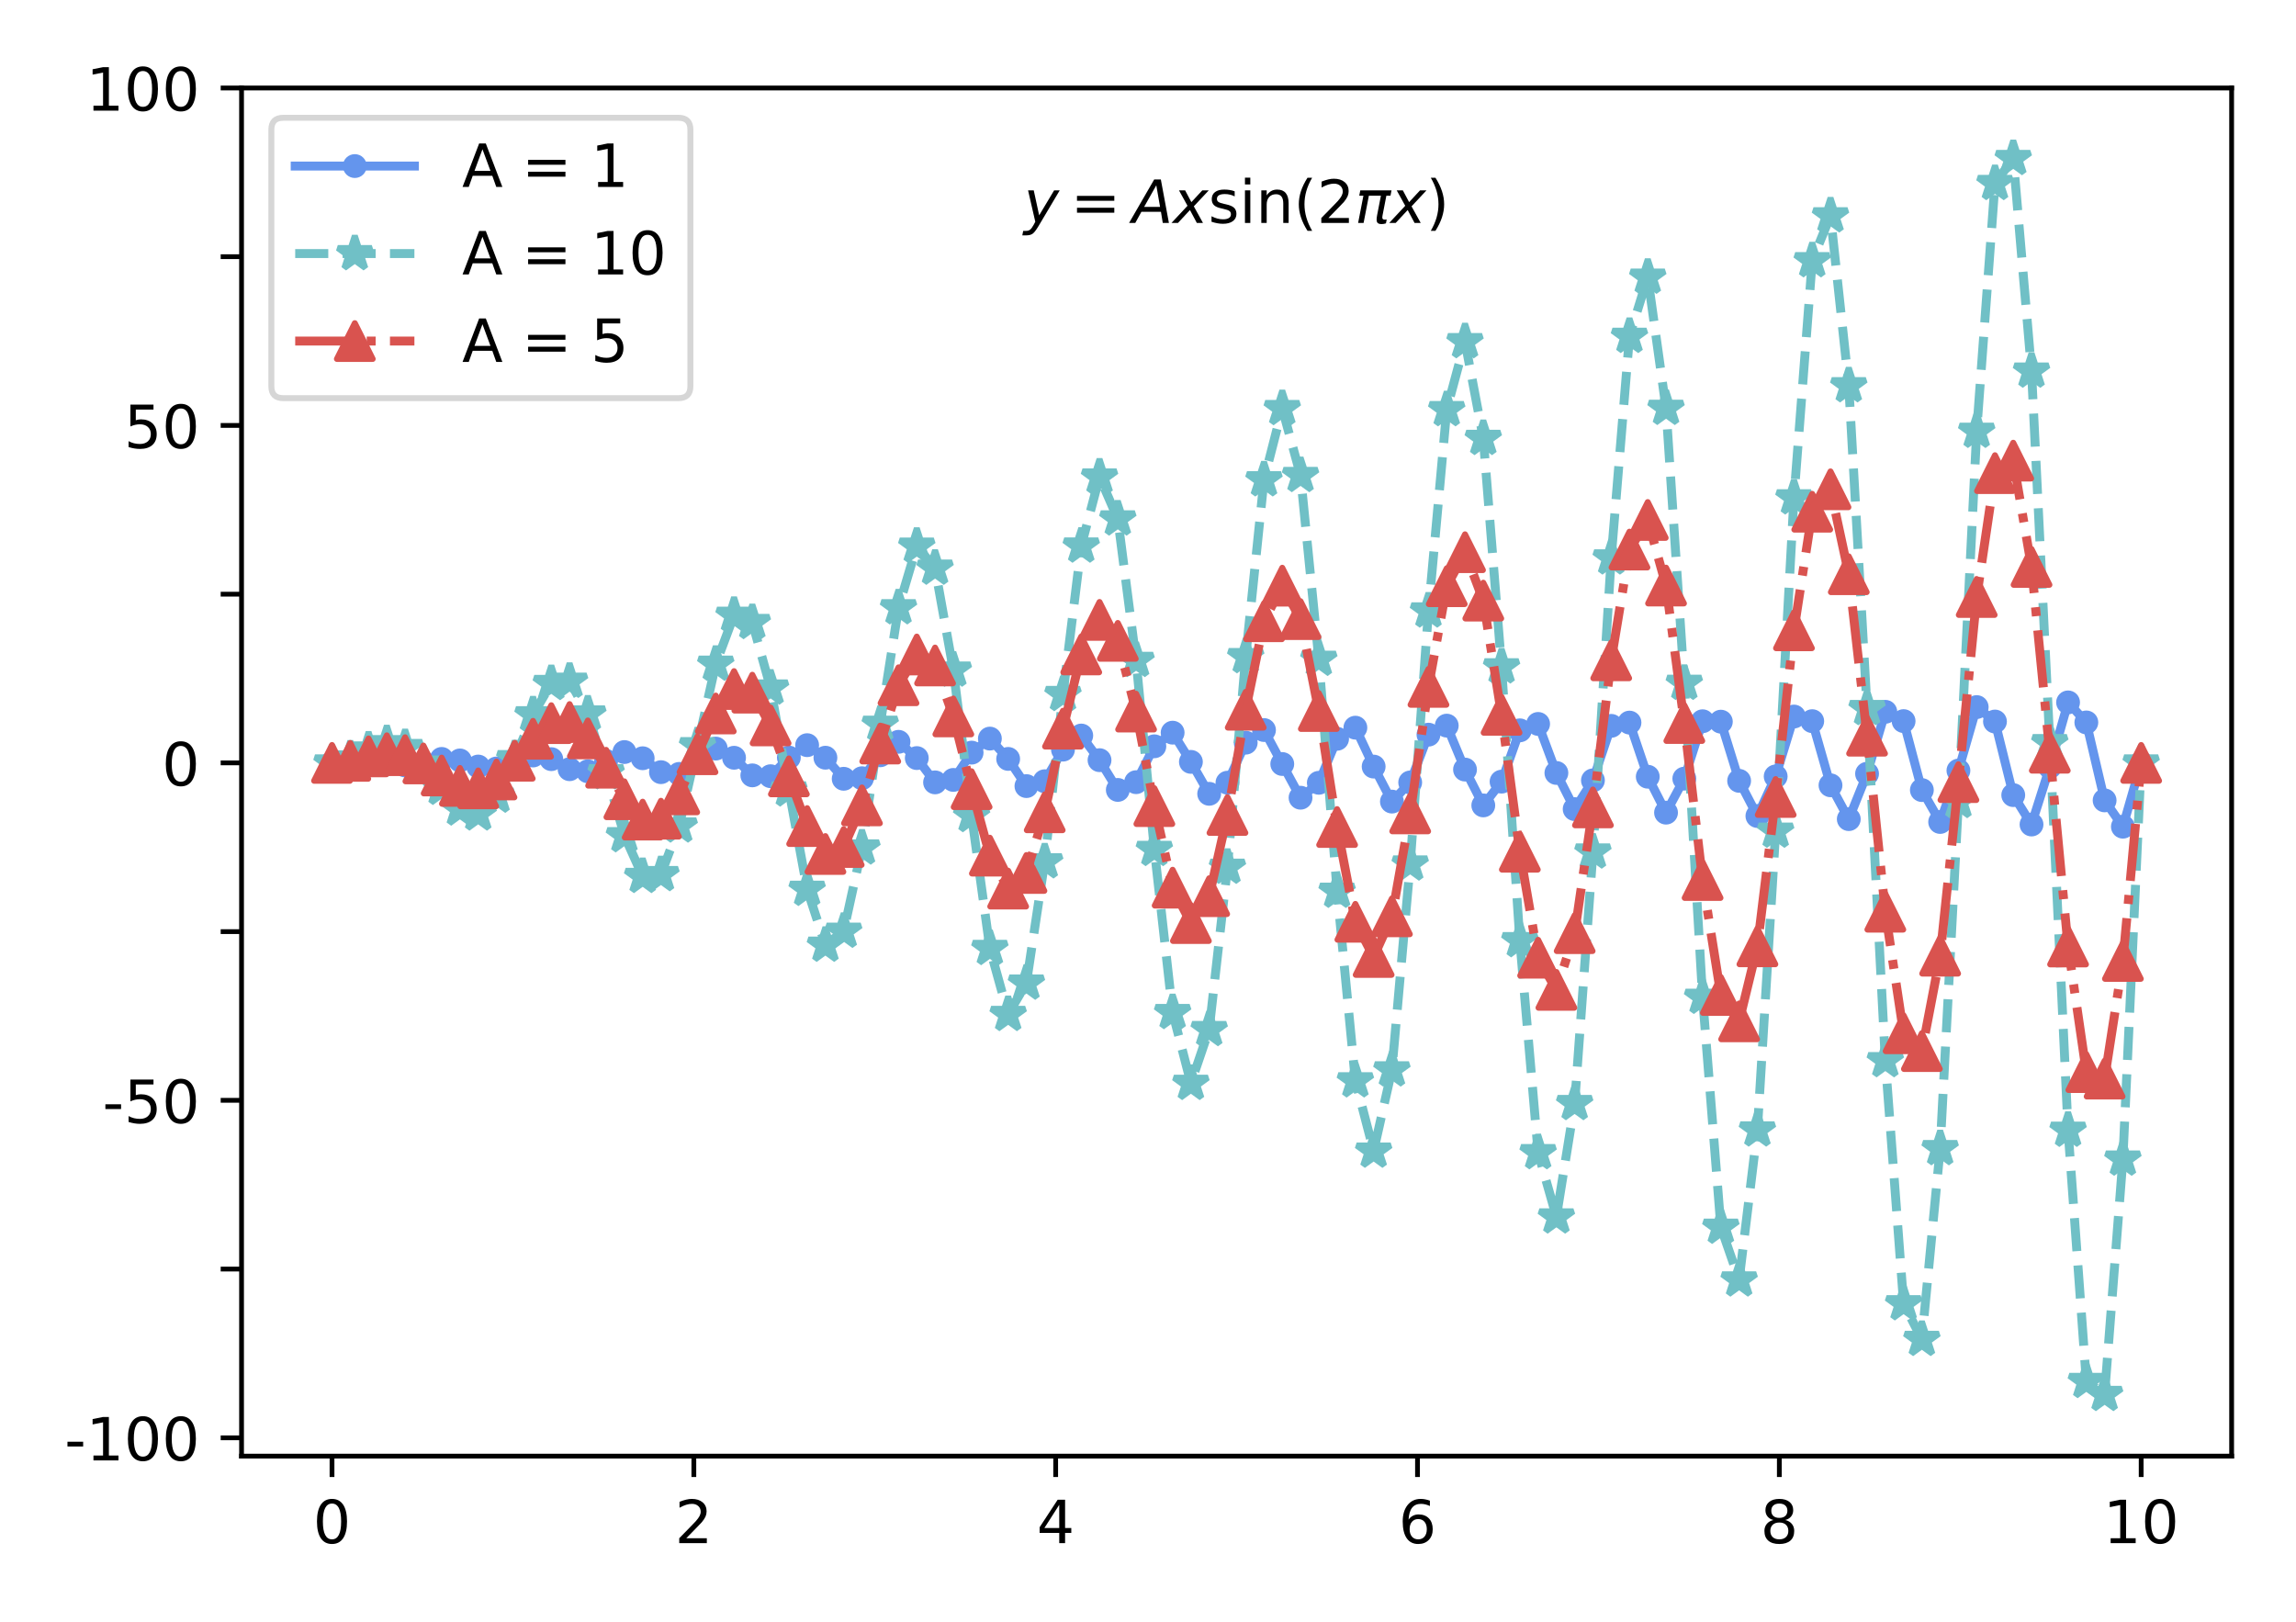 <?xml version="1.0" encoding="utf-8" standalone="no"?>
<!DOCTYPE svg PUBLIC "-//W3C//DTD SVG 1.1//EN"
  "http://www.w3.org/Graphics/SVG/1.1/DTD/svg11.dtd">
<!-- Created with matplotlib (https://matplotlib.org/) -->
<svg height="272.16pt" version="1.1" viewBox="0 0 385.2 272.16" width="385.2pt" xmlns="http://www.w3.org/2000/svg" xmlns:xlink="http://www.w3.org/1999/xlink">
 <defs>
  <style type="text/css">
*{stroke-linecap:butt;stroke-linejoin:round;}
  </style>
 </defs>
 <g id="figure_1">
  <g id="patch_1">
   <path d="M 0 272.16 
L 385.2 272.16 
L 385.2 0 
L 0 0 
z
" style="fill:#ffffff;"/>
  </g>
  <g id="axes_1">
   <g id="patch_2">
    <path d="M 40.525 244.28 
L 374.4 244.28 
L 374.4 14.76 
L 40.525 14.76 
z
" style="fill:#ffffff;"/>
   </g>
   <g id="matplotlib.axis_1">
    <g id="xtick_1">
     <g id="line2d_1">
      <defs>
       <path d="M 0 0 
L 0 3.5 
" id="m132a26bf98" style="stroke:#000000;stroke-width:0.8;"/>
      </defs>
      <g>
       <use style="stroke:#000000;stroke-width:0.8;" x="55.701" xlink:href="#m132a26bf98" y="244.28"/>
      </g>
     </g>
     <g id="text_1">
      <!-- 0 -->
      <defs>
       <path d="M 31.781 66.406 
Q 24.172 66.406 20.328 58.906 
Q 16.5 51.422 16.5 36.375 
Q 16.5 21.391 20.328 13.891 
Q 24.172 6.391 31.781 6.391 
Q 39.453 6.391 43.281 13.891 
Q 47.125 21.391 47.125 36.375 
Q 47.125 51.422 43.281 58.906 
Q 39.453 66.406 31.781 66.406 
z
M 31.781 74.219 
Q 44.047 74.219 50.516 64.516 
Q 56.984 54.828 56.984 36.375 
Q 56.984 17.969 50.516 8.266 
Q 44.047 -1.422 31.781 -1.422 
Q 19.531 -1.422 13.062 8.266 
Q 6.594 17.969 6.594 36.375 
Q 6.594 54.828 13.062 64.516 
Q 19.531 74.219 31.781 74.219 
z
" id="DejaVuSans-48"/>
      </defs>
      <g transform="translate(52.52 258.878)scale(0.1 -0.1)">
       <use xlink:href="#DejaVuSans-48"/>
      </g>
     </g>
    </g>
    <g id="xtick_2">
     <g id="line2d_2">
      <g>
       <use style="stroke:#000000;stroke-width:0.8;" x="116.406" xlink:href="#m132a26bf98" y="244.28"/>
      </g>
     </g>
     <g id="text_2">
      <!-- 2 -->
      <defs>
       <path d="M 19.188 8.297 
L 53.609 8.297 
L 53.609 0 
L 7.328 0 
L 7.328 8.297 
Q 12.938 14.109 22.625 23.891 
Q 32.328 33.688 34.812 36.531 
Q 39.547 41.844 41.422 45.531 
Q 43.312 49.219 43.312 52.781 
Q 43.312 58.594 39.234 62.25 
Q 35.156 65.922 28.609 65.922 
Q 23.969 65.922 18.812 64.312 
Q 13.672 62.703 7.812 59.422 
L 7.812 69.391 
Q 13.766 71.781 18.938 73 
Q 24.125 74.219 28.422 74.219 
Q 39.75 74.219 46.484 68.547 
Q 53.219 62.891 53.219 53.422 
Q 53.219 48.922 51.531 44.891 
Q 49.859 40.875 45.406 35.406 
Q 44.188 33.984 37.641 27.219 
Q 31.109 20.453 19.188 8.297 
z
" id="DejaVuSans-50"/>
      </defs>
      <g transform="translate(113.224 258.878)scale(0.1 -0.1)">
       <use xlink:href="#DejaVuSans-50"/>
      </g>
     </g>
    </g>
    <g id="xtick_3">
     <g id="line2d_3">
      <g>
       <use style="stroke:#000000;stroke-width:0.8;" x="177.11" xlink:href="#m132a26bf98" y="244.28"/>
      </g>
     </g>
     <g id="text_3">
      <!-- 4 -->
      <defs>
       <path d="M 37.797 64.312 
L 12.891 25.391 
L 37.797 25.391 
z
M 35.203 72.906 
L 47.609 72.906 
L 47.609 25.391 
L 58.016 25.391 
L 58.016 17.188 
L 47.609 17.188 
L 47.609 0 
L 37.797 0 
L 37.797 17.188 
L 4.891 17.188 
L 4.891 26.703 
z
" id="DejaVuSans-52"/>
      </defs>
      <g transform="translate(173.929 258.878)scale(0.1 -0.1)">
       <use xlink:href="#DejaVuSans-52"/>
      </g>
     </g>
    </g>
    <g id="xtick_4">
     <g id="line2d_4">
      <g>
       <use style="stroke:#000000;stroke-width:0.8;" x="237.815" xlink:href="#m132a26bf98" y="244.28"/>
      </g>
     </g>
     <g id="text_4">
      <!-- 6 -->
      <defs>
       <path d="M 33.016 40.375 
Q 26.375 40.375 22.484 35.828 
Q 18.609 31.297 18.609 23.391 
Q 18.609 15.531 22.484 10.953 
Q 26.375 6.391 33.016 6.391 
Q 39.656 6.391 43.531 10.953 
Q 47.406 15.531 47.406 23.391 
Q 47.406 31.297 43.531 35.828 
Q 39.656 40.375 33.016 40.375 
z
M 52.594 71.297 
L 52.594 62.312 
Q 48.875 64.062 45.094 64.984 
Q 41.312 65.922 37.594 65.922 
Q 27.828 65.922 22.672 59.328 
Q 17.531 52.734 16.797 39.406 
Q 19.672 43.656 24.016 45.922 
Q 28.375 48.188 33.594 48.188 
Q 44.578 48.188 50.953 41.516 
Q 57.328 34.859 57.328 23.391 
Q 57.328 12.156 50.688 5.359 
Q 44.047 -1.422 33.016 -1.422 
Q 20.359 -1.422 13.672 8.266 
Q 6.984 17.969 6.984 36.375 
Q 6.984 53.656 15.188 63.938 
Q 23.391 74.219 37.203 74.219 
Q 40.922 74.219 44.703 73.484 
Q 48.484 72.75 52.594 71.297 
z
" id="DejaVuSans-54"/>
      </defs>
      <g transform="translate(234.634 258.878)scale(0.1 -0.1)">
       <use xlink:href="#DejaVuSans-54"/>
      </g>
     </g>
    </g>
    <g id="xtick_5">
     <g id="line2d_5">
      <g>
       <use style="stroke:#000000;stroke-width:0.8;" x="298.519" xlink:href="#m132a26bf98" y="244.28"/>
      </g>
     </g>
     <g id="text_5">
      <!-- 8 -->
      <defs>
       <path d="M 31.781 34.625 
Q 24.75 34.625 20.719 30.859 
Q 16.703 27.094 16.703 20.516 
Q 16.703 13.922 20.719 10.156 
Q 24.75 6.391 31.781 6.391 
Q 38.812 6.391 42.859 10.172 
Q 46.922 13.969 46.922 20.516 
Q 46.922 27.094 42.891 30.859 
Q 38.875 34.625 31.781 34.625 
z
M 21.922 38.812 
Q 15.578 40.375 12.031 44.719 
Q 8.5 49.078 8.5 55.328 
Q 8.5 64.062 14.719 69.141 
Q 20.953 74.219 31.781 74.219 
Q 42.672 74.219 48.875 69.141 
Q 55.078 64.062 55.078 55.328 
Q 55.078 49.078 51.531 44.719 
Q 48 40.375 41.703 38.812 
Q 48.828 37.156 52.797 32.312 
Q 56.781 27.484 56.781 20.516 
Q 56.781 9.906 50.312 4.234 
Q 43.844 -1.422 31.781 -1.422 
Q 19.734 -1.422 13.25 4.234 
Q 6.781 9.906 6.781 20.516 
Q 6.781 27.484 10.781 32.312 
Q 14.797 37.156 21.922 38.812 
z
M 18.312 54.391 
Q 18.312 48.734 21.844 45.562 
Q 25.391 42.391 31.781 42.391 
Q 38.141 42.391 41.719 45.562 
Q 45.312 48.734 45.312 54.391 
Q 45.312 60.062 41.719 63.234 
Q 38.141 66.406 31.781 66.406 
Q 25.391 66.406 21.844 63.234 
Q 18.312 60.062 18.312 54.391 
z
" id="DejaVuSans-56"/>
      </defs>
      <g transform="translate(295.338 258.878)scale(0.1 -0.1)">
       <use xlink:href="#DejaVuSans-56"/>
      </g>
     </g>
    </g>
    <g id="xtick_6">
     <g id="line2d_6">
      <g>
       <use style="stroke:#000000;stroke-width:0.8;" x="359.224" xlink:href="#m132a26bf98" y="244.28"/>
      </g>
     </g>
     <g id="text_6">
      <!-- 10 -->
      <defs>
       <path d="M 12.406 8.297 
L 28.516 8.297 
L 28.516 63.922 
L 10.984 60.406 
L 10.984 69.391 
L 28.422 72.906 
L 38.281 72.906 
L 38.281 8.297 
L 54.391 8.297 
L 54.391 0 
L 12.406 0 
z
" id="DejaVuSans-49"/>
      </defs>
      <g transform="translate(352.861 258.878)scale(0.1 -0.1)">
       <use xlink:href="#DejaVuSans-49"/>
       <use x="63.623" xlink:href="#DejaVuSans-48"/>
      </g>
     </g>
    </g>
   </g>
   <g id="matplotlib.axis_2">
    <g id="ytick_1">
     <g id="line2d_7">
      <defs>
       <path d="M 0 0 
L -3.5 0 
" id="mb0de270ca7" style="stroke:#000000;stroke-width:0.8;"/>
      </defs>
      <g>
       <use style="stroke:#000000;stroke-width:0.8;" x="40.525" xlink:href="#mb0de270ca7" y="241.203"/>
      </g>
     </g>
     <g id="text_7">
      <!-- -100 -->
      <defs>
       <path d="M 4.891 31.391 
L 31.203 31.391 
L 31.203 23.391 
L 4.891 23.391 
z
" id="DejaVuSans-45"/>
      </defs>
      <g transform="translate(10.83 245.002)scale(0.1 -0.1)">
       <use xlink:href="#DejaVuSans-45"/>
       <use x="36.084" xlink:href="#DejaVuSans-49"/>
       <use x="99.707" xlink:href="#DejaVuSans-48"/>
       <use x="163.33" xlink:href="#DejaVuSans-48"/>
      </g>
     </g>
    </g>
    <g id="ytick_2">
     <g id="line2d_8">
      <g>
       <use style="stroke:#000000;stroke-width:0.8;" x="40.525" xlink:href="#mb0de270ca7" y="212.898"/>
      </g>
     </g>
    </g>
    <g id="ytick_3">
     <g id="line2d_9">
      <g>
       <use style="stroke:#000000;stroke-width:0.8;" x="40.525" xlink:href="#mb0de270ca7" y="184.592"/>
      </g>
     </g>
     <g id="text_8">
      <!-- -50 -->
      <defs>
       <path d="M 10.797 72.906 
L 49.516 72.906 
L 49.516 64.594 
L 19.828 64.594 
L 19.828 46.734 
Q 21.969 47.469 24.109 47.828 
Q 26.266 48.188 28.422 48.188 
Q 40.625 48.188 47.75 41.5 
Q 54.891 34.812 54.891 23.391 
Q 54.891 11.625 47.562 5.094 
Q 40.234 -1.422 26.906 -1.422 
Q 22.312 -1.422 17.547 -0.641 
Q 12.797 0.141 7.719 1.703 
L 7.719 11.625 
Q 12.109 9.234 16.797 8.062 
Q 21.484 6.891 26.703 6.891 
Q 35.156 6.891 40.078 11.328 
Q 45.016 15.766 45.016 23.391 
Q 45.016 31 40.078 35.438 
Q 35.156 39.891 26.703 39.891 
Q 22.75 39.891 18.812 39.016 
Q 14.891 38.141 10.797 36.281 
z
" id="DejaVuSans-53"/>
      </defs>
      <g transform="translate(17.192 188.392)scale(0.1 -0.1)">
       <use xlink:href="#DejaVuSans-45"/>
       <use x="36.084" xlink:href="#DejaVuSans-53"/>
       <use x="99.707" xlink:href="#DejaVuSans-48"/>
      </g>
     </g>
    </g>
    <g id="ytick_4">
     <g id="line2d_10">
      <g>
       <use style="stroke:#000000;stroke-width:0.8;" x="40.525" xlink:href="#mb0de270ca7" y="156.287"/>
      </g>
     </g>
    </g>
    <g id="ytick_5">
     <g id="line2d_11">
      <g>
       <use style="stroke:#000000;stroke-width:0.8;" x="40.525" xlink:href="#mb0de270ca7" y="127.982"/>
      </g>
     </g>
     <g id="text_9">
      <!-- 0 -->
      <g transform="translate(27.163 131.781)scale(0.1 -0.1)">
       <use xlink:href="#DejaVuSans-48"/>
      </g>
     </g>
    </g>
    <g id="ytick_6">
     <g id="line2d_12">
      <g>
       <use style="stroke:#000000;stroke-width:0.8;" x="40.525" xlink:href="#mb0de270ca7" y="99.676"/>
      </g>
     </g>
    </g>
    <g id="ytick_7">
     <g id="line2d_13">
      <g>
       <use style="stroke:#000000;stroke-width:0.8;" x="40.525" xlink:href="#mb0de270ca7" y="71.371"/>
      </g>
     </g>
     <g id="text_10">
      <!-- 50 -->
      <g transform="translate(20.8 75.17)scale(0.1 -0.1)">
       <use xlink:href="#DejaVuSans-53"/>
       <use x="63.623" xlink:href="#DejaVuSans-48"/>
      </g>
     </g>
    </g>
    <g id="ytick_8">
     <g id="line2d_14">
      <g>
       <use style="stroke:#000000;stroke-width:0.8;" x="40.525" xlink:href="#mb0de270ca7" y="43.065"/>
      </g>
     </g>
    </g>
    <g id="ytick_9">
     <g id="line2d_15">
      <g>
       <use style="stroke:#000000;stroke-width:0.8;" x="40.525" xlink:href="#mb0de270ca7" y="14.76"/>
      </g>
     </g>
     <g id="text_11">
      <!-- 100 -->
      <g transform="translate(14.438 18.559)scale(0.1 -0.1)">
       <use xlink:href="#DejaVuSans-49"/>
       <use x="63.623" xlink:href="#DejaVuSans-48"/>
       <use x="127.246" xlink:href="#DejaVuSans-48"/>
      </g>
     </g>
    </g>
   </g>
   <g id="line2d_16">
    <path clip-path="url(#pfae511912f)" d="M 55.701 127.982 
L 58.767 127.872 
L 61.833 127.852 
L 64.899 128.194 
L 67.965 128.409 
L 71.031 127.945 
L 74.096 127.315 
L 77.162 127.57 
L 80.228 128.592 
L 83.294 128.918 
L 86.36 127.837 
L 89.426 126.743 
L 92.492 127.353 
L 95.558 129.041 
L 98.624 129.393 
L 101.689 127.657 
L 104.755 126.163 
L 107.821 127.202 
L 110.887 129.537 
L 113.953 129.828 
L 117.019 127.407 
L 120.085 125.583 
L 123.151 127.121 
L 126.217 130.075 
L 129.282 130.217 
L 132.348 127.089 
L 135.414 125.008 
L 138.48 127.112 
L 141.546 130.648 
L 144.612 130.556 
L 147.678 126.706 
L 150.744 124.447 
L 153.809 127.175 
L 156.875 131.25 
L 159.941 130.838 
L 163.007 126.261 
L 166.073 123.906 
L 169.139 127.313 
L 172.205 131.875 
L 175.271 131.059 
L 178.337 125.757 
L 181.402 123.392 
L 184.468 127.525 
L 187.534 132.517 
L 190.6 131.216 
L 193.666 125.199 
L 196.732 122.911 
L 199.798 127.811 
L 202.864 133.169 
L 205.93 131.304 
L 208.995 124.591 
L 212.061 122.47 
L 215.127 128.17 
L 218.193 133.824 
L 221.259 131.32 
L 224.325 123.938 
L 227.391 122.074 
L 230.457 128.601 
L 233.523 134.474 
L 236.588 131.262 
L 239.654 123.246 
L 242.72 121.731 
L 245.786 129.102 
L 248.852 135.113 
L 251.918 131.127 
L 254.984 122.521 
L 258.05 121.445 
L 261.116 129.67 
L 264.181 135.734 
L 267.247 130.914 
L 270.313 121.768 
L 273.379 121.221 
L 276.445 130.301 
L 279.511 136.329 
L 282.577 130.622 
L 285.643 120.995 
L 288.708 121.065 
L 291.774 130.993 
L 294.84 136.892 
L 297.906 130.251 
L 300.972 120.207 
L 304.038 120.981 
L 307.104 131.741 
L 310.17 137.415 
L 313.236 129.8 
L 316.301 119.413 
L 319.367 120.972 
L 322.433 132.541 
L 325.499 137.893 
L 328.565 129.27 
L 331.631 118.619 
L 334.697 121.042 
L 337.763 133.386 
L 340.829 138.318 
L 343.894 128.663 
L 346.96 117.832 
L 350.026 121.195 
L 353.092 134.272 
L 356.158 138.684 
L 359.224 127.982 
" style="fill:none;stroke:#6495ed;stroke-linecap:square;stroke-width:1.5;"/>
    <defs>
     <path d="M 0 1.5 
C 0.398 1.5 0.779 1.342 1.061 1.061 
C 1.342 0.779 1.5 0.398 1.5 0 
C 1.5 -0.398 1.342 -0.779 1.061 -1.061 
C 0.779 -1.342 0.398 -1.5 0 -1.5 
C -0.398 -1.5 -0.779 -1.342 -1.061 -1.061 
C -1.342 -0.779 -1.5 -0.398 -1.5 0 
C -1.5 0.398 -1.342 0.779 -1.061 1.061 
C -0.779 1.342 -0.398 1.5 0 1.5 
z
" id="m61159d740d" style="stroke:#6495ed;"/>
    </defs>
    <g clip-path="url(#pfae511912f)">
     <use style="fill:#6495ed;stroke:#6495ed;" x="55.701" xlink:href="#m61159d740d" y="127.982"/>
     <use style="fill:#6495ed;stroke:#6495ed;" x="58.767" xlink:href="#m61159d740d" y="127.872"/>
     <use style="fill:#6495ed;stroke:#6495ed;" x="61.833" xlink:href="#m61159d740d" y="127.852"/>
     <use style="fill:#6495ed;stroke:#6495ed;" x="64.899" xlink:href="#m61159d740d" y="128.194"/>
     <use style="fill:#6495ed;stroke:#6495ed;" x="67.965" xlink:href="#m61159d740d" y="128.409"/>
     <use style="fill:#6495ed;stroke:#6495ed;" x="71.031" xlink:href="#m61159d740d" y="127.945"/>
     <use style="fill:#6495ed;stroke:#6495ed;" x="74.096" xlink:href="#m61159d740d" y="127.315"/>
     <use style="fill:#6495ed;stroke:#6495ed;" x="77.162" xlink:href="#m61159d740d" y="127.57"/>
     <use style="fill:#6495ed;stroke:#6495ed;" x="80.228" xlink:href="#m61159d740d" y="128.592"/>
     <use style="fill:#6495ed;stroke:#6495ed;" x="83.294" xlink:href="#m61159d740d" y="128.918"/>
     <use style="fill:#6495ed;stroke:#6495ed;" x="86.36" xlink:href="#m61159d740d" y="127.837"/>
     <use style="fill:#6495ed;stroke:#6495ed;" x="89.426" xlink:href="#m61159d740d" y="126.743"/>
     <use style="fill:#6495ed;stroke:#6495ed;" x="92.492" xlink:href="#m61159d740d" y="127.353"/>
     <use style="fill:#6495ed;stroke:#6495ed;" x="95.558" xlink:href="#m61159d740d" y="129.041"/>
     <use style="fill:#6495ed;stroke:#6495ed;" x="98.624" xlink:href="#m61159d740d" y="129.393"/>
     <use style="fill:#6495ed;stroke:#6495ed;" x="101.689" xlink:href="#m61159d740d" y="127.657"/>
     <use style="fill:#6495ed;stroke:#6495ed;" x="104.755" xlink:href="#m61159d740d" y="126.163"/>
     <use style="fill:#6495ed;stroke:#6495ed;" x="107.821" xlink:href="#m61159d740d" y="127.202"/>
     <use style="fill:#6495ed;stroke:#6495ed;" x="110.887" xlink:href="#m61159d740d" y="129.537"/>
     <use style="fill:#6495ed;stroke:#6495ed;" x="113.953" xlink:href="#m61159d740d" y="129.828"/>
     <use style="fill:#6495ed;stroke:#6495ed;" x="117.019" xlink:href="#m61159d740d" y="127.407"/>
     <use style="fill:#6495ed;stroke:#6495ed;" x="120.085" xlink:href="#m61159d740d" y="125.583"/>
     <use style="fill:#6495ed;stroke:#6495ed;" x="123.151" xlink:href="#m61159d740d" y="127.121"/>
     <use style="fill:#6495ed;stroke:#6495ed;" x="126.217" xlink:href="#m61159d740d" y="130.075"/>
     <use style="fill:#6495ed;stroke:#6495ed;" x="129.282" xlink:href="#m61159d740d" y="130.217"/>
     <use style="fill:#6495ed;stroke:#6495ed;" x="132.348" xlink:href="#m61159d740d" y="127.089"/>
     <use style="fill:#6495ed;stroke:#6495ed;" x="135.414" xlink:href="#m61159d740d" y="125.008"/>
     <use style="fill:#6495ed;stroke:#6495ed;" x="138.48" xlink:href="#m61159d740d" y="127.112"/>
     <use style="fill:#6495ed;stroke:#6495ed;" x="141.546" xlink:href="#m61159d740d" y="130.648"/>
     <use style="fill:#6495ed;stroke:#6495ed;" x="144.612" xlink:href="#m61159d740d" y="130.556"/>
     <use style="fill:#6495ed;stroke:#6495ed;" x="147.678" xlink:href="#m61159d740d" y="126.706"/>
     <use style="fill:#6495ed;stroke:#6495ed;" x="150.744" xlink:href="#m61159d740d" y="124.447"/>
     <use style="fill:#6495ed;stroke:#6495ed;" x="153.809" xlink:href="#m61159d740d" y="127.175"/>
     <use style="fill:#6495ed;stroke:#6495ed;" x="156.875" xlink:href="#m61159d740d" y="131.25"/>
     <use style="fill:#6495ed;stroke:#6495ed;" x="159.941" xlink:href="#m61159d740d" y="130.838"/>
     <use style="fill:#6495ed;stroke:#6495ed;" x="163.007" xlink:href="#m61159d740d" y="126.261"/>
     <use style="fill:#6495ed;stroke:#6495ed;" x="166.073" xlink:href="#m61159d740d" y="123.906"/>
     <use style="fill:#6495ed;stroke:#6495ed;" x="169.139" xlink:href="#m61159d740d" y="127.313"/>
     <use style="fill:#6495ed;stroke:#6495ed;" x="172.205" xlink:href="#m61159d740d" y="131.875"/>
     <use style="fill:#6495ed;stroke:#6495ed;" x="175.271" xlink:href="#m61159d740d" y="131.059"/>
     <use style="fill:#6495ed;stroke:#6495ed;" x="178.337" xlink:href="#m61159d740d" y="125.757"/>
     <use style="fill:#6495ed;stroke:#6495ed;" x="181.402" xlink:href="#m61159d740d" y="123.392"/>
     <use style="fill:#6495ed;stroke:#6495ed;" x="184.468" xlink:href="#m61159d740d" y="127.525"/>
     <use style="fill:#6495ed;stroke:#6495ed;" x="187.534" xlink:href="#m61159d740d" y="132.517"/>
     <use style="fill:#6495ed;stroke:#6495ed;" x="190.6" xlink:href="#m61159d740d" y="131.216"/>
     <use style="fill:#6495ed;stroke:#6495ed;" x="193.666" xlink:href="#m61159d740d" y="125.199"/>
     <use style="fill:#6495ed;stroke:#6495ed;" x="196.732" xlink:href="#m61159d740d" y="122.911"/>
     <use style="fill:#6495ed;stroke:#6495ed;" x="199.798" xlink:href="#m61159d740d" y="127.811"/>
     <use style="fill:#6495ed;stroke:#6495ed;" x="202.864" xlink:href="#m61159d740d" y="133.169"/>
     <use style="fill:#6495ed;stroke:#6495ed;" x="205.93" xlink:href="#m61159d740d" y="131.304"/>
     <use style="fill:#6495ed;stroke:#6495ed;" x="208.995" xlink:href="#m61159d740d" y="124.591"/>
     <use style="fill:#6495ed;stroke:#6495ed;" x="212.061" xlink:href="#m61159d740d" y="122.47"/>
     <use style="fill:#6495ed;stroke:#6495ed;" x="215.127" xlink:href="#m61159d740d" y="128.17"/>
     <use style="fill:#6495ed;stroke:#6495ed;" x="218.193" xlink:href="#m61159d740d" y="133.824"/>
     <use style="fill:#6495ed;stroke:#6495ed;" x="221.259" xlink:href="#m61159d740d" y="131.32"/>
     <use style="fill:#6495ed;stroke:#6495ed;" x="224.325" xlink:href="#m61159d740d" y="123.938"/>
     <use style="fill:#6495ed;stroke:#6495ed;" x="227.391" xlink:href="#m61159d740d" y="122.074"/>
     <use style="fill:#6495ed;stroke:#6495ed;" x="230.457" xlink:href="#m61159d740d" y="128.601"/>
     <use style="fill:#6495ed;stroke:#6495ed;" x="233.523" xlink:href="#m61159d740d" y="134.474"/>
     <use style="fill:#6495ed;stroke:#6495ed;" x="236.588" xlink:href="#m61159d740d" y="131.262"/>
     <use style="fill:#6495ed;stroke:#6495ed;" x="239.654" xlink:href="#m61159d740d" y="123.246"/>
     <use style="fill:#6495ed;stroke:#6495ed;" x="242.72" xlink:href="#m61159d740d" y="121.731"/>
     <use style="fill:#6495ed;stroke:#6495ed;" x="245.786" xlink:href="#m61159d740d" y="129.102"/>
     <use style="fill:#6495ed;stroke:#6495ed;" x="248.852" xlink:href="#m61159d740d" y="135.113"/>
     <use style="fill:#6495ed;stroke:#6495ed;" x="251.918" xlink:href="#m61159d740d" y="131.127"/>
     <use style="fill:#6495ed;stroke:#6495ed;" x="254.984" xlink:href="#m61159d740d" y="122.521"/>
     <use style="fill:#6495ed;stroke:#6495ed;" x="258.05" xlink:href="#m61159d740d" y="121.445"/>
     <use style="fill:#6495ed;stroke:#6495ed;" x="261.116" xlink:href="#m61159d740d" y="129.67"/>
     <use style="fill:#6495ed;stroke:#6495ed;" x="264.181" xlink:href="#m61159d740d" y="135.734"/>
     <use style="fill:#6495ed;stroke:#6495ed;" x="267.247" xlink:href="#m61159d740d" y="130.914"/>
     <use style="fill:#6495ed;stroke:#6495ed;" x="270.313" xlink:href="#m61159d740d" y="121.768"/>
     <use style="fill:#6495ed;stroke:#6495ed;" x="273.379" xlink:href="#m61159d740d" y="121.221"/>
     <use style="fill:#6495ed;stroke:#6495ed;" x="276.445" xlink:href="#m61159d740d" y="130.301"/>
     <use style="fill:#6495ed;stroke:#6495ed;" x="279.511" xlink:href="#m61159d740d" y="136.329"/>
     <use style="fill:#6495ed;stroke:#6495ed;" x="282.577" xlink:href="#m61159d740d" y="130.622"/>
     <use style="fill:#6495ed;stroke:#6495ed;" x="285.643" xlink:href="#m61159d740d" y="120.995"/>
     <use style="fill:#6495ed;stroke:#6495ed;" x="288.708" xlink:href="#m61159d740d" y="121.065"/>
     <use style="fill:#6495ed;stroke:#6495ed;" x="291.774" xlink:href="#m61159d740d" y="130.993"/>
     <use style="fill:#6495ed;stroke:#6495ed;" x="294.84" xlink:href="#m61159d740d" y="136.892"/>
     <use style="fill:#6495ed;stroke:#6495ed;" x="297.906" xlink:href="#m61159d740d" y="130.251"/>
     <use style="fill:#6495ed;stroke:#6495ed;" x="300.972" xlink:href="#m61159d740d" y="120.207"/>
     <use style="fill:#6495ed;stroke:#6495ed;" x="304.038" xlink:href="#m61159d740d" y="120.981"/>
     <use style="fill:#6495ed;stroke:#6495ed;" x="307.104" xlink:href="#m61159d740d" y="131.741"/>
     <use style="fill:#6495ed;stroke:#6495ed;" x="310.17" xlink:href="#m61159d740d" y="137.415"/>
     <use style="fill:#6495ed;stroke:#6495ed;" x="313.236" xlink:href="#m61159d740d" y="129.8"/>
     <use style="fill:#6495ed;stroke:#6495ed;" x="316.301" xlink:href="#m61159d740d" y="119.413"/>
     <use style="fill:#6495ed;stroke:#6495ed;" x="319.367" xlink:href="#m61159d740d" y="120.972"/>
     <use style="fill:#6495ed;stroke:#6495ed;" x="322.433" xlink:href="#m61159d740d" y="132.541"/>
     <use style="fill:#6495ed;stroke:#6495ed;" x="325.499" xlink:href="#m61159d740d" y="137.893"/>
     <use style="fill:#6495ed;stroke:#6495ed;" x="328.565" xlink:href="#m61159d740d" y="129.27"/>
     <use style="fill:#6495ed;stroke:#6495ed;" x="331.631" xlink:href="#m61159d740d" y="118.619"/>
     <use style="fill:#6495ed;stroke:#6495ed;" x="334.697" xlink:href="#m61159d740d" y="121.042"/>
     <use style="fill:#6495ed;stroke:#6495ed;" x="337.763" xlink:href="#m61159d740d" y="133.386"/>
     <use style="fill:#6495ed;stroke:#6495ed;" x="340.829" xlink:href="#m61159d740d" y="138.318"/>
     <use style="fill:#6495ed;stroke:#6495ed;" x="343.894" xlink:href="#m61159d740d" y="128.663"/>
     <use style="fill:#6495ed;stroke:#6495ed;" x="346.96" xlink:href="#m61159d740d" y="117.832"/>
     <use style="fill:#6495ed;stroke:#6495ed;" x="350.026" xlink:href="#m61159d740d" y="121.195"/>
     <use style="fill:#6495ed;stroke:#6495ed;" x="353.092" xlink:href="#m61159d740d" y="134.272"/>
     <use style="fill:#6495ed;stroke:#6495ed;" x="356.158" xlink:href="#m61159d740d" y="138.684"/>
     <use style="fill:#6495ed;stroke:#6495ed;" x="359.224" xlink:href="#m61159d740d" y="127.982"/>
    </g>
   </g>
   <g id="line2d_17">
    <path clip-path="url(#pfae511912f)" d="M 55.701 127.982 
L 58.767 127.303 
L 61.833 125.797 
L 64.899 124.739 
L 67.965 125.387 
L 71.031 128.163 
L 74.096 132.223 
L 77.162 135.698 
L 80.228 136.528 
L 83.294 133.546 
L 86.36 127.256 
L 89.426 119.895 
L 92.492 114.645 
L 95.558 114.268 
L 98.624 119.757 
L 101.689 129.612 
L 104.755 140.182 
L 107.821 147.011 
L 110.887 146.707 
L 113.953 138.546 
L 117.019 125.086 
L 120.085 111.408 
L 123.151 103.203 
L 126.217 104.413 
L 129.282 115.404 
L 132.348 132.499 
L 135.414 149.173 
L 138.48 158.546 
L 141.546 156.208 
L 144.612 142.236 
L 147.678 121.488 
L 150.744 101.938 
L 153.809 91.61 
L 156.875 95.297 
L 159.941 112.392 
L 163.007 136.8 
L 166.073 159.097 
L 169.139 170.164 
L 172.205 164.91 
L 175.271 144.559 
L 178.337 116.492 
L 181.402 91.588 
L 184.468 80.003 
L 187.534 87.038 
L 190.6 110.771 
L 193.666 142.481 
L 196.732 169.845 
L 199.798 181.726 
L 202.864 172.698 
L 205.93 145.468 
L 208.995 110.139 
L 212.061 80.47 
L 215.127 68.519 
L 218.193 79.748 
L 221.259 110.583 
L 224.325 149.495 
L 227.391 181.303 
L 230.457 193.096 
L 233.523 179.465 
L 236.588 144.928 
L 239.654 102.478 
L 242.72 68.702 
L 245.786 57.298 
L 248.852 73.53 
L 251.918 111.856 
L 254.984 157.786 
L 258.05 193.35 
L 261.116 204.134 
L 264.181 185.109 
L 267.247 142.916 
L 270.313 93.574 
L 273.379 56.408 
L 276.445 46.477 
L 279.511 68.481 
L 282.577 114.61 
L 285.643 167.285 
L 288.708 205.859 
L 291.774 214.705 
L 294.84 189.54 
L 297.906 139.419 
L 300.972 83.498 
L 304.038 43.717 
L 307.104 36.19 
L 310.17 64.69 
L 313.236 118.85 
L 316.301 177.916 
L 319.367 218.699 
L 322.433 224.675 
L 325.499 192.673 
L 328.565 134.437 
L 331.631 72.334 
L 334.697 30.763 
L 337.763 26.57 
L 340.829 62.234 
L 343.894 124.571 
L 346.96 189.591 
L 350.026 231.734 
L 353.092 233.913 
L 356.158 194.433 
L 359.224 127.982 
" style="fill:none;stroke:#70c0c6;stroke-dasharray:5.55,2.4;stroke-dashoffset:0;stroke-width:1.5;"/>
    <defs>
     <path d="M 0 -3 
L -0.674 -0.927 
L -2.853 -0.927 
L -1.09 0.354 
L -1.763 2.427 
L -0 1.146 
L 1.763 2.427 
L 1.09 0.354 
L 2.853 -0.927 
L 0.674 -0.927 
z
" id="m11e049482d" style="stroke:#70c0c6;stroke-linejoin:bevel;"/>
    </defs>
    <g clip-path="url(#pfae511912f)">
     <use style="fill:#70c0c6;stroke:#70c0c6;stroke-linejoin:bevel;" x="55.701" xlink:href="#m11e049482d" y="127.982"/>
     <use style="fill:#70c0c6;stroke:#70c0c6;stroke-linejoin:bevel;" x="58.767" xlink:href="#m11e049482d" y="127.303"/>
     <use style="fill:#70c0c6;stroke:#70c0c6;stroke-linejoin:bevel;" x="61.833" xlink:href="#m11e049482d" y="125.797"/>
     <use style="fill:#70c0c6;stroke:#70c0c6;stroke-linejoin:bevel;" x="64.899" xlink:href="#m11e049482d" y="124.739"/>
     <use style="fill:#70c0c6;stroke:#70c0c6;stroke-linejoin:bevel;" x="67.965" xlink:href="#m11e049482d" y="125.387"/>
     <use style="fill:#70c0c6;stroke:#70c0c6;stroke-linejoin:bevel;" x="71.031" xlink:href="#m11e049482d" y="128.163"/>
     <use style="fill:#70c0c6;stroke:#70c0c6;stroke-linejoin:bevel;" x="74.096" xlink:href="#m11e049482d" y="132.223"/>
     <use style="fill:#70c0c6;stroke:#70c0c6;stroke-linejoin:bevel;" x="77.162" xlink:href="#m11e049482d" y="135.698"/>
     <use style="fill:#70c0c6;stroke:#70c0c6;stroke-linejoin:bevel;" x="80.228" xlink:href="#m11e049482d" y="136.528"/>
     <use style="fill:#70c0c6;stroke:#70c0c6;stroke-linejoin:bevel;" x="83.294" xlink:href="#m11e049482d" y="133.546"/>
     <use style="fill:#70c0c6;stroke:#70c0c6;stroke-linejoin:bevel;" x="86.36" xlink:href="#m11e049482d" y="127.256"/>
     <use style="fill:#70c0c6;stroke:#70c0c6;stroke-linejoin:bevel;" x="89.426" xlink:href="#m11e049482d" y="119.895"/>
     <use style="fill:#70c0c6;stroke:#70c0c6;stroke-linejoin:bevel;" x="92.492" xlink:href="#m11e049482d" y="114.645"/>
     <use style="fill:#70c0c6;stroke:#70c0c6;stroke-linejoin:bevel;" x="95.558" xlink:href="#m11e049482d" y="114.268"/>
     <use style="fill:#70c0c6;stroke:#70c0c6;stroke-linejoin:bevel;" x="98.624" xlink:href="#m11e049482d" y="119.757"/>
     <use style="fill:#70c0c6;stroke:#70c0c6;stroke-linejoin:bevel;" x="101.689" xlink:href="#m11e049482d" y="129.612"/>
     <use style="fill:#70c0c6;stroke:#70c0c6;stroke-linejoin:bevel;" x="104.755" xlink:href="#m11e049482d" y="140.182"/>
     <use style="fill:#70c0c6;stroke:#70c0c6;stroke-linejoin:bevel;" x="107.821" xlink:href="#m11e049482d" y="147.011"/>
     <use style="fill:#70c0c6;stroke:#70c0c6;stroke-linejoin:bevel;" x="110.887" xlink:href="#m11e049482d" y="146.707"/>
     <use style="fill:#70c0c6;stroke:#70c0c6;stroke-linejoin:bevel;" x="113.953" xlink:href="#m11e049482d" y="138.546"/>
     <use style="fill:#70c0c6;stroke:#70c0c6;stroke-linejoin:bevel;" x="117.019" xlink:href="#m11e049482d" y="125.086"/>
     <use style="fill:#70c0c6;stroke:#70c0c6;stroke-linejoin:bevel;" x="120.085" xlink:href="#m11e049482d" y="111.408"/>
     <use style="fill:#70c0c6;stroke:#70c0c6;stroke-linejoin:bevel;" x="123.151" xlink:href="#m11e049482d" y="103.203"/>
     <use style="fill:#70c0c6;stroke:#70c0c6;stroke-linejoin:bevel;" x="126.217" xlink:href="#m11e049482d" y="104.413"/>
     <use style="fill:#70c0c6;stroke:#70c0c6;stroke-linejoin:bevel;" x="129.282" xlink:href="#m11e049482d" y="115.404"/>
     <use style="fill:#70c0c6;stroke:#70c0c6;stroke-linejoin:bevel;" x="132.348" xlink:href="#m11e049482d" y="132.499"/>
     <use style="fill:#70c0c6;stroke:#70c0c6;stroke-linejoin:bevel;" x="135.414" xlink:href="#m11e049482d" y="149.173"/>
     <use style="fill:#70c0c6;stroke:#70c0c6;stroke-linejoin:bevel;" x="138.48" xlink:href="#m11e049482d" y="158.546"/>
     <use style="fill:#70c0c6;stroke:#70c0c6;stroke-linejoin:bevel;" x="141.546" xlink:href="#m11e049482d" y="156.208"/>
     <use style="fill:#70c0c6;stroke:#70c0c6;stroke-linejoin:bevel;" x="144.612" xlink:href="#m11e049482d" y="142.236"/>
     <use style="fill:#70c0c6;stroke:#70c0c6;stroke-linejoin:bevel;" x="147.678" xlink:href="#m11e049482d" y="121.488"/>
     <use style="fill:#70c0c6;stroke:#70c0c6;stroke-linejoin:bevel;" x="150.744" xlink:href="#m11e049482d" y="101.938"/>
     <use style="fill:#70c0c6;stroke:#70c0c6;stroke-linejoin:bevel;" x="153.809" xlink:href="#m11e049482d" y="91.61"/>
     <use style="fill:#70c0c6;stroke:#70c0c6;stroke-linejoin:bevel;" x="156.875" xlink:href="#m11e049482d" y="95.297"/>
     <use style="fill:#70c0c6;stroke:#70c0c6;stroke-linejoin:bevel;" x="159.941" xlink:href="#m11e049482d" y="112.392"/>
     <use style="fill:#70c0c6;stroke:#70c0c6;stroke-linejoin:bevel;" x="163.007" xlink:href="#m11e049482d" y="136.8"/>
     <use style="fill:#70c0c6;stroke:#70c0c6;stroke-linejoin:bevel;" x="166.073" xlink:href="#m11e049482d" y="159.097"/>
     <use style="fill:#70c0c6;stroke:#70c0c6;stroke-linejoin:bevel;" x="169.139" xlink:href="#m11e049482d" y="170.164"/>
     <use style="fill:#70c0c6;stroke:#70c0c6;stroke-linejoin:bevel;" x="172.205" xlink:href="#m11e049482d" y="164.91"/>
     <use style="fill:#70c0c6;stroke:#70c0c6;stroke-linejoin:bevel;" x="175.271" xlink:href="#m11e049482d" y="144.559"/>
     <use style="fill:#70c0c6;stroke:#70c0c6;stroke-linejoin:bevel;" x="178.337" xlink:href="#m11e049482d" y="116.492"/>
     <use style="fill:#70c0c6;stroke:#70c0c6;stroke-linejoin:bevel;" x="181.402" xlink:href="#m11e049482d" y="91.588"/>
     <use style="fill:#70c0c6;stroke:#70c0c6;stroke-linejoin:bevel;" x="184.468" xlink:href="#m11e049482d" y="80.003"/>
     <use style="fill:#70c0c6;stroke:#70c0c6;stroke-linejoin:bevel;" x="187.534" xlink:href="#m11e049482d" y="87.038"/>
     <use style="fill:#70c0c6;stroke:#70c0c6;stroke-linejoin:bevel;" x="190.6" xlink:href="#m11e049482d" y="110.771"/>
     <use style="fill:#70c0c6;stroke:#70c0c6;stroke-linejoin:bevel;" x="193.666" xlink:href="#m11e049482d" y="142.481"/>
     <use style="fill:#70c0c6;stroke:#70c0c6;stroke-linejoin:bevel;" x="196.732" xlink:href="#m11e049482d" y="169.845"/>
     <use style="fill:#70c0c6;stroke:#70c0c6;stroke-linejoin:bevel;" x="199.798" xlink:href="#m11e049482d" y="181.726"/>
     <use style="fill:#70c0c6;stroke:#70c0c6;stroke-linejoin:bevel;" x="202.864" xlink:href="#m11e049482d" y="172.698"/>
     <use style="fill:#70c0c6;stroke:#70c0c6;stroke-linejoin:bevel;" x="205.93" xlink:href="#m11e049482d" y="145.468"/>
     <use style="fill:#70c0c6;stroke:#70c0c6;stroke-linejoin:bevel;" x="208.995" xlink:href="#m11e049482d" y="110.139"/>
     <use style="fill:#70c0c6;stroke:#70c0c6;stroke-linejoin:bevel;" x="212.061" xlink:href="#m11e049482d" y="80.47"/>
     <use style="fill:#70c0c6;stroke:#70c0c6;stroke-linejoin:bevel;" x="215.127" xlink:href="#m11e049482d" y="68.519"/>
     <use style="fill:#70c0c6;stroke:#70c0c6;stroke-linejoin:bevel;" x="218.193" xlink:href="#m11e049482d" y="79.748"/>
     <use style="fill:#70c0c6;stroke:#70c0c6;stroke-linejoin:bevel;" x="221.259" xlink:href="#m11e049482d" y="110.583"/>
     <use style="fill:#70c0c6;stroke:#70c0c6;stroke-linejoin:bevel;" x="224.325" xlink:href="#m11e049482d" y="149.495"/>
     <use style="fill:#70c0c6;stroke:#70c0c6;stroke-linejoin:bevel;" x="227.391" xlink:href="#m11e049482d" y="181.303"/>
     <use style="fill:#70c0c6;stroke:#70c0c6;stroke-linejoin:bevel;" x="230.457" xlink:href="#m11e049482d" y="193.096"/>
     <use style="fill:#70c0c6;stroke:#70c0c6;stroke-linejoin:bevel;" x="233.523" xlink:href="#m11e049482d" y="179.465"/>
     <use style="fill:#70c0c6;stroke:#70c0c6;stroke-linejoin:bevel;" x="236.588" xlink:href="#m11e049482d" y="144.928"/>
     <use style="fill:#70c0c6;stroke:#70c0c6;stroke-linejoin:bevel;" x="239.654" xlink:href="#m11e049482d" y="102.478"/>
     <use style="fill:#70c0c6;stroke:#70c0c6;stroke-linejoin:bevel;" x="242.72" xlink:href="#m11e049482d" y="68.702"/>
     <use style="fill:#70c0c6;stroke:#70c0c6;stroke-linejoin:bevel;" x="245.786" xlink:href="#m11e049482d" y="57.298"/>
     <use style="fill:#70c0c6;stroke:#70c0c6;stroke-linejoin:bevel;" x="248.852" xlink:href="#m11e049482d" y="73.53"/>
     <use style="fill:#70c0c6;stroke:#70c0c6;stroke-linejoin:bevel;" x="251.918" xlink:href="#m11e049482d" y="111.856"/>
     <use style="fill:#70c0c6;stroke:#70c0c6;stroke-linejoin:bevel;" x="254.984" xlink:href="#m11e049482d" y="157.786"/>
     <use style="fill:#70c0c6;stroke:#70c0c6;stroke-linejoin:bevel;" x="258.05" xlink:href="#m11e049482d" y="193.35"/>
     <use style="fill:#70c0c6;stroke:#70c0c6;stroke-linejoin:bevel;" x="261.116" xlink:href="#m11e049482d" y="204.134"/>
     <use style="fill:#70c0c6;stroke:#70c0c6;stroke-linejoin:bevel;" x="264.181" xlink:href="#m11e049482d" y="185.109"/>
     <use style="fill:#70c0c6;stroke:#70c0c6;stroke-linejoin:bevel;" x="267.247" xlink:href="#m11e049482d" y="142.916"/>
     <use style="fill:#70c0c6;stroke:#70c0c6;stroke-linejoin:bevel;" x="270.313" xlink:href="#m11e049482d" y="93.574"/>
     <use style="fill:#70c0c6;stroke:#70c0c6;stroke-linejoin:bevel;" x="273.379" xlink:href="#m11e049482d" y="56.408"/>
     <use style="fill:#70c0c6;stroke:#70c0c6;stroke-linejoin:bevel;" x="276.445" xlink:href="#m11e049482d" y="46.477"/>
     <use style="fill:#70c0c6;stroke:#70c0c6;stroke-linejoin:bevel;" x="279.511" xlink:href="#m11e049482d" y="68.481"/>
     <use style="fill:#70c0c6;stroke:#70c0c6;stroke-linejoin:bevel;" x="282.577" xlink:href="#m11e049482d" y="114.61"/>
     <use style="fill:#70c0c6;stroke:#70c0c6;stroke-linejoin:bevel;" x="285.643" xlink:href="#m11e049482d" y="167.285"/>
     <use style="fill:#70c0c6;stroke:#70c0c6;stroke-linejoin:bevel;" x="288.708" xlink:href="#m11e049482d" y="205.859"/>
     <use style="fill:#70c0c6;stroke:#70c0c6;stroke-linejoin:bevel;" x="291.774" xlink:href="#m11e049482d" y="214.705"/>
     <use style="fill:#70c0c6;stroke:#70c0c6;stroke-linejoin:bevel;" x="294.84" xlink:href="#m11e049482d" y="189.54"/>
     <use style="fill:#70c0c6;stroke:#70c0c6;stroke-linejoin:bevel;" x="297.906" xlink:href="#m11e049482d" y="139.419"/>
     <use style="fill:#70c0c6;stroke:#70c0c6;stroke-linejoin:bevel;" x="300.972" xlink:href="#m11e049482d" y="83.498"/>
     <use style="fill:#70c0c6;stroke:#70c0c6;stroke-linejoin:bevel;" x="304.038" xlink:href="#m11e049482d" y="43.717"/>
     <use style="fill:#70c0c6;stroke:#70c0c6;stroke-linejoin:bevel;" x="307.104" xlink:href="#m11e049482d" y="36.19"/>
     <use style="fill:#70c0c6;stroke:#70c0c6;stroke-linejoin:bevel;" x="310.17" xlink:href="#m11e049482d" y="64.69"/>
     <use style="fill:#70c0c6;stroke:#70c0c6;stroke-linejoin:bevel;" x="313.236" xlink:href="#m11e049482d" y="118.85"/>
     <use style="fill:#70c0c6;stroke:#70c0c6;stroke-linejoin:bevel;" x="316.301" xlink:href="#m11e049482d" y="177.916"/>
     <use style="fill:#70c0c6;stroke:#70c0c6;stroke-linejoin:bevel;" x="319.367" xlink:href="#m11e049482d" y="218.699"/>
     <use style="fill:#70c0c6;stroke:#70c0c6;stroke-linejoin:bevel;" x="322.433" xlink:href="#m11e049482d" y="224.675"/>
     <use style="fill:#70c0c6;stroke:#70c0c6;stroke-linejoin:bevel;" x="325.499" xlink:href="#m11e049482d" y="192.673"/>
     <use style="fill:#70c0c6;stroke:#70c0c6;stroke-linejoin:bevel;" x="328.565" xlink:href="#m11e049482d" y="134.437"/>
     <use style="fill:#70c0c6;stroke:#70c0c6;stroke-linejoin:bevel;" x="331.631" xlink:href="#m11e049482d" y="72.334"/>
     <use style="fill:#70c0c6;stroke:#70c0c6;stroke-linejoin:bevel;" x="334.697" xlink:href="#m11e049482d" y="30.763"/>
     <use style="fill:#70c0c6;stroke:#70c0c6;stroke-linejoin:bevel;" x="337.763" xlink:href="#m11e049482d" y="26.57"/>
     <use style="fill:#70c0c6;stroke:#70c0c6;stroke-linejoin:bevel;" x="340.829" xlink:href="#m11e049482d" y="62.234"/>
     <use style="fill:#70c0c6;stroke:#70c0c6;stroke-linejoin:bevel;" x="343.894" xlink:href="#m11e049482d" y="124.571"/>
     <use style="fill:#70c0c6;stroke:#70c0c6;stroke-linejoin:bevel;" x="346.96" xlink:href="#m11e049482d" y="189.591"/>
     <use style="fill:#70c0c6;stroke:#70c0c6;stroke-linejoin:bevel;" x="350.026" xlink:href="#m11e049482d" y="231.734"/>
     <use style="fill:#70c0c6;stroke:#70c0c6;stroke-linejoin:bevel;" x="353.092" xlink:href="#m11e049482d" y="233.913"/>
     <use style="fill:#70c0c6;stroke:#70c0c6;stroke-linejoin:bevel;" x="356.158" xlink:href="#m11e049482d" y="194.433"/>
     <use style="fill:#70c0c6;stroke:#70c0c6;stroke-linejoin:bevel;" x="359.224" xlink:href="#m11e049482d" y="127.982"/>
    </g>
   </g>
   <g id="line2d_18">
    <path clip-path="url(#pfae511912f)" d="M 55.701 127.982 
L 58.767 127.642 
L 61.833 126.889 
L 64.899 126.36 
L 67.965 126.684 
L 71.031 128.072 
L 74.096 130.102 
L 77.162 131.84 
L 80.228 132.255 
L 83.294 130.764 
L 86.36 127.619 
L 89.426 123.938 
L 92.492 121.313 
L 95.558 121.125 
L 98.624 123.869 
L 101.689 128.797 
L 104.755 134.082 
L 107.821 137.496 
L 110.887 137.344 
L 113.953 133.264 
L 117.019 126.534 
L 120.085 119.695 
L 123.151 115.592 
L 126.217 116.197 
L 129.282 121.693 
L 132.348 130.24 
L 135.414 138.577 
L 138.48 143.264 
L 141.546 142.095 
L 144.612 135.109 
L 147.678 124.735 
L 150.744 114.96 
L 153.809 109.796 
L 156.875 111.639 
L 159.941 120.187 
L 163.007 132.391 
L 166.073 143.539 
L 169.139 149.073 
L 172.205 146.446 
L 175.271 136.27 
L 178.337 122.237 
L 181.402 109.785 
L 184.468 103.992 
L 187.534 107.51 
L 190.6 119.376 
L 193.666 135.231 
L 196.732 148.913 
L 199.798 154.854 
L 202.864 150.34 
L 205.93 136.725 
L 208.995 119.06 
L 212.061 104.226 
L 215.127 98.25 
L 218.193 103.865 
L 221.259 119.282 
L 224.325 138.738 
L 227.391 154.642 
L 230.457 160.539 
L 233.523 153.723 
L 236.588 136.455 
L 239.654 115.23 
L 242.72 98.342 
L 245.786 92.64 
L 248.852 100.756 
L 251.918 119.919 
L 254.984 142.884 
L 258.05 160.666 
L 261.116 166.058 
L 264.181 156.546 
L 267.247 135.449 
L 270.313 110.778 
L 273.379 92.195 
L 276.445 87.229 
L 279.511 98.231 
L 282.577 121.296 
L 285.643 147.633 
L 288.708 166.92 
L 291.774 171.343 
L 294.84 158.761 
L 297.906 133.7 
L 300.972 105.74 
L 304.038 85.849 
L 307.104 82.086 
L 310.17 96.336 
L 313.236 123.416 
L 316.301 152.949 
L 319.367 173.34 
L 322.433 176.328 
L 325.499 160.327 
L 328.565 131.209 
L 331.631 100.158 
L 334.697 79.372 
L 337.763 77.276 
L 340.829 95.108 
L 343.894 126.276 
L 346.96 158.786 
L 350.026 179.858 
L 353.092 180.947 
L 356.158 161.207 
L 359.224 127.982 
" style="fill:none;stroke:#d9534f;stroke-dasharray:9.6,2.4,1.5,2.4;stroke-dashoffset:0;stroke-width:1.5;"/>
    <defs>
     <path d="M 0 -3 
L -3 3 
L 3 3 
z
" id="m95342fb2ec" style="stroke:#d9534f;stroke-linejoin:miter;"/>
    </defs>
    <g clip-path="url(#pfae511912f)">
     <use style="fill:#d9534f;stroke:#d9534f;stroke-linejoin:miter;" x="55.701" xlink:href="#m95342fb2ec" y="127.982"/>
     <use style="fill:#d9534f;stroke:#d9534f;stroke-linejoin:miter;" x="58.767" xlink:href="#m95342fb2ec" y="127.642"/>
     <use style="fill:#d9534f;stroke:#d9534f;stroke-linejoin:miter;" x="61.833" xlink:href="#m95342fb2ec" y="126.889"/>
     <use style="fill:#d9534f;stroke:#d9534f;stroke-linejoin:miter;" x="64.899" xlink:href="#m95342fb2ec" y="126.36"/>
     <use style="fill:#d9534f;stroke:#d9534f;stroke-linejoin:miter;" x="67.965" xlink:href="#m95342fb2ec" y="126.684"/>
     <use style="fill:#d9534f;stroke:#d9534f;stroke-linejoin:miter;" x="71.031" xlink:href="#m95342fb2ec" y="128.072"/>
     <use style="fill:#d9534f;stroke:#d9534f;stroke-linejoin:miter;" x="74.096" xlink:href="#m95342fb2ec" y="130.102"/>
     <use style="fill:#d9534f;stroke:#d9534f;stroke-linejoin:miter;" x="77.162" xlink:href="#m95342fb2ec" y="131.84"/>
     <use style="fill:#d9534f;stroke:#d9534f;stroke-linejoin:miter;" x="80.228" xlink:href="#m95342fb2ec" y="132.255"/>
     <use style="fill:#d9534f;stroke:#d9534f;stroke-linejoin:miter;" x="83.294" xlink:href="#m95342fb2ec" y="130.764"/>
     <use style="fill:#d9534f;stroke:#d9534f;stroke-linejoin:miter;" x="86.36" xlink:href="#m95342fb2ec" y="127.619"/>
     <use style="fill:#d9534f;stroke:#d9534f;stroke-linejoin:miter;" x="89.426" xlink:href="#m95342fb2ec" y="123.938"/>
     <use style="fill:#d9534f;stroke:#d9534f;stroke-linejoin:miter;" x="92.492" xlink:href="#m95342fb2ec" y="121.313"/>
     <use style="fill:#d9534f;stroke:#d9534f;stroke-linejoin:miter;" x="95.558" xlink:href="#m95342fb2ec" y="121.125"/>
     <use style="fill:#d9534f;stroke:#d9534f;stroke-linejoin:miter;" x="98.624" xlink:href="#m95342fb2ec" y="123.869"/>
     <use style="fill:#d9534f;stroke:#d9534f;stroke-linejoin:miter;" x="101.689" xlink:href="#m95342fb2ec" y="128.797"/>
     <use style="fill:#d9534f;stroke:#d9534f;stroke-linejoin:miter;" x="104.755" xlink:href="#m95342fb2ec" y="134.082"/>
     <use style="fill:#d9534f;stroke:#d9534f;stroke-linejoin:miter;" x="107.821" xlink:href="#m95342fb2ec" y="137.496"/>
     <use style="fill:#d9534f;stroke:#d9534f;stroke-linejoin:miter;" x="110.887" xlink:href="#m95342fb2ec" y="137.344"/>
     <use style="fill:#d9534f;stroke:#d9534f;stroke-linejoin:miter;" x="113.953" xlink:href="#m95342fb2ec" y="133.264"/>
     <use style="fill:#d9534f;stroke:#d9534f;stroke-linejoin:miter;" x="117.019" xlink:href="#m95342fb2ec" y="126.534"/>
     <use style="fill:#d9534f;stroke:#d9534f;stroke-linejoin:miter;" x="120.085" xlink:href="#m95342fb2ec" y="119.695"/>
     <use style="fill:#d9534f;stroke:#d9534f;stroke-linejoin:miter;" x="123.151" xlink:href="#m95342fb2ec" y="115.592"/>
     <use style="fill:#d9534f;stroke:#d9534f;stroke-linejoin:miter;" x="126.217" xlink:href="#m95342fb2ec" y="116.197"/>
     <use style="fill:#d9534f;stroke:#d9534f;stroke-linejoin:miter;" x="129.282" xlink:href="#m95342fb2ec" y="121.693"/>
     <use style="fill:#d9534f;stroke:#d9534f;stroke-linejoin:miter;" x="132.348" xlink:href="#m95342fb2ec" y="130.24"/>
     <use style="fill:#d9534f;stroke:#d9534f;stroke-linejoin:miter;" x="135.414" xlink:href="#m95342fb2ec" y="138.577"/>
     <use style="fill:#d9534f;stroke:#d9534f;stroke-linejoin:miter;" x="138.48" xlink:href="#m95342fb2ec" y="143.264"/>
     <use style="fill:#d9534f;stroke:#d9534f;stroke-linejoin:miter;" x="141.546" xlink:href="#m95342fb2ec" y="142.095"/>
     <use style="fill:#d9534f;stroke:#d9534f;stroke-linejoin:miter;" x="144.612" xlink:href="#m95342fb2ec" y="135.109"/>
     <use style="fill:#d9534f;stroke:#d9534f;stroke-linejoin:miter;" x="147.678" xlink:href="#m95342fb2ec" y="124.735"/>
     <use style="fill:#d9534f;stroke:#d9534f;stroke-linejoin:miter;" x="150.744" xlink:href="#m95342fb2ec" y="114.96"/>
     <use style="fill:#d9534f;stroke:#d9534f;stroke-linejoin:miter;" x="153.809" xlink:href="#m95342fb2ec" y="109.796"/>
     <use style="fill:#d9534f;stroke:#d9534f;stroke-linejoin:miter;" x="156.875" xlink:href="#m95342fb2ec" y="111.639"/>
     <use style="fill:#d9534f;stroke:#d9534f;stroke-linejoin:miter;" x="159.941" xlink:href="#m95342fb2ec" y="120.187"/>
     <use style="fill:#d9534f;stroke:#d9534f;stroke-linejoin:miter;" x="163.007" xlink:href="#m95342fb2ec" y="132.391"/>
     <use style="fill:#d9534f;stroke:#d9534f;stroke-linejoin:miter;" x="166.073" xlink:href="#m95342fb2ec" y="143.539"/>
     <use style="fill:#d9534f;stroke:#d9534f;stroke-linejoin:miter;" x="169.139" xlink:href="#m95342fb2ec" y="149.073"/>
     <use style="fill:#d9534f;stroke:#d9534f;stroke-linejoin:miter;" x="172.205" xlink:href="#m95342fb2ec" y="146.446"/>
     <use style="fill:#d9534f;stroke:#d9534f;stroke-linejoin:miter;" x="175.271" xlink:href="#m95342fb2ec" y="136.27"/>
     <use style="fill:#d9534f;stroke:#d9534f;stroke-linejoin:miter;" x="178.337" xlink:href="#m95342fb2ec" y="122.237"/>
     <use style="fill:#d9534f;stroke:#d9534f;stroke-linejoin:miter;" x="181.402" xlink:href="#m95342fb2ec" y="109.785"/>
     <use style="fill:#d9534f;stroke:#d9534f;stroke-linejoin:miter;" x="184.468" xlink:href="#m95342fb2ec" y="103.992"/>
     <use style="fill:#d9534f;stroke:#d9534f;stroke-linejoin:miter;" x="187.534" xlink:href="#m95342fb2ec" y="107.51"/>
     <use style="fill:#d9534f;stroke:#d9534f;stroke-linejoin:miter;" x="190.6" xlink:href="#m95342fb2ec" y="119.376"/>
     <use style="fill:#d9534f;stroke:#d9534f;stroke-linejoin:miter;" x="193.666" xlink:href="#m95342fb2ec" y="135.231"/>
     <use style="fill:#d9534f;stroke:#d9534f;stroke-linejoin:miter;" x="196.732" xlink:href="#m95342fb2ec" y="148.913"/>
     <use style="fill:#d9534f;stroke:#d9534f;stroke-linejoin:miter;" x="199.798" xlink:href="#m95342fb2ec" y="154.854"/>
     <use style="fill:#d9534f;stroke:#d9534f;stroke-linejoin:miter;" x="202.864" xlink:href="#m95342fb2ec" y="150.34"/>
     <use style="fill:#d9534f;stroke:#d9534f;stroke-linejoin:miter;" x="205.93" xlink:href="#m95342fb2ec" y="136.725"/>
     <use style="fill:#d9534f;stroke:#d9534f;stroke-linejoin:miter;" x="208.995" xlink:href="#m95342fb2ec" y="119.06"/>
     <use style="fill:#d9534f;stroke:#d9534f;stroke-linejoin:miter;" x="212.061" xlink:href="#m95342fb2ec" y="104.226"/>
     <use style="fill:#d9534f;stroke:#d9534f;stroke-linejoin:miter;" x="215.127" xlink:href="#m95342fb2ec" y="98.25"/>
     <use style="fill:#d9534f;stroke:#d9534f;stroke-linejoin:miter;" x="218.193" xlink:href="#m95342fb2ec" y="103.865"/>
     <use style="fill:#d9534f;stroke:#d9534f;stroke-linejoin:miter;" x="221.259" xlink:href="#m95342fb2ec" y="119.282"/>
     <use style="fill:#d9534f;stroke:#d9534f;stroke-linejoin:miter;" x="224.325" xlink:href="#m95342fb2ec" y="138.738"/>
     <use style="fill:#d9534f;stroke:#d9534f;stroke-linejoin:miter;" x="227.391" xlink:href="#m95342fb2ec" y="154.642"/>
     <use style="fill:#d9534f;stroke:#d9534f;stroke-linejoin:miter;" x="230.457" xlink:href="#m95342fb2ec" y="160.539"/>
     <use style="fill:#d9534f;stroke:#d9534f;stroke-linejoin:miter;" x="233.523" xlink:href="#m95342fb2ec" y="153.723"/>
     <use style="fill:#d9534f;stroke:#d9534f;stroke-linejoin:miter;" x="236.588" xlink:href="#m95342fb2ec" y="136.455"/>
     <use style="fill:#d9534f;stroke:#d9534f;stroke-linejoin:miter;" x="239.654" xlink:href="#m95342fb2ec" y="115.23"/>
     <use style="fill:#d9534f;stroke:#d9534f;stroke-linejoin:miter;" x="242.72" xlink:href="#m95342fb2ec" y="98.342"/>
     <use style="fill:#d9534f;stroke:#d9534f;stroke-linejoin:miter;" x="245.786" xlink:href="#m95342fb2ec" y="92.64"/>
     <use style="fill:#d9534f;stroke:#d9534f;stroke-linejoin:miter;" x="248.852" xlink:href="#m95342fb2ec" y="100.756"/>
     <use style="fill:#d9534f;stroke:#d9534f;stroke-linejoin:miter;" x="251.918" xlink:href="#m95342fb2ec" y="119.919"/>
     <use style="fill:#d9534f;stroke:#d9534f;stroke-linejoin:miter;" x="254.984" xlink:href="#m95342fb2ec" y="142.884"/>
     <use style="fill:#d9534f;stroke:#d9534f;stroke-linejoin:miter;" x="258.05" xlink:href="#m95342fb2ec" y="160.666"/>
     <use style="fill:#d9534f;stroke:#d9534f;stroke-linejoin:miter;" x="261.116" xlink:href="#m95342fb2ec" y="166.058"/>
     <use style="fill:#d9534f;stroke:#d9534f;stroke-linejoin:miter;" x="264.181" xlink:href="#m95342fb2ec" y="156.546"/>
     <use style="fill:#d9534f;stroke:#d9534f;stroke-linejoin:miter;" x="267.247" xlink:href="#m95342fb2ec" y="135.449"/>
     <use style="fill:#d9534f;stroke:#d9534f;stroke-linejoin:miter;" x="270.313" xlink:href="#m95342fb2ec" y="110.778"/>
     <use style="fill:#d9534f;stroke:#d9534f;stroke-linejoin:miter;" x="273.379" xlink:href="#m95342fb2ec" y="92.195"/>
     <use style="fill:#d9534f;stroke:#d9534f;stroke-linejoin:miter;" x="276.445" xlink:href="#m95342fb2ec" y="87.229"/>
     <use style="fill:#d9534f;stroke:#d9534f;stroke-linejoin:miter;" x="279.511" xlink:href="#m95342fb2ec" y="98.231"/>
     <use style="fill:#d9534f;stroke:#d9534f;stroke-linejoin:miter;" x="282.577" xlink:href="#m95342fb2ec" y="121.296"/>
     <use style="fill:#d9534f;stroke:#d9534f;stroke-linejoin:miter;" x="285.643" xlink:href="#m95342fb2ec" y="147.633"/>
     <use style="fill:#d9534f;stroke:#d9534f;stroke-linejoin:miter;" x="288.708" xlink:href="#m95342fb2ec" y="166.92"/>
     <use style="fill:#d9534f;stroke:#d9534f;stroke-linejoin:miter;" x="291.774" xlink:href="#m95342fb2ec" y="171.343"/>
     <use style="fill:#d9534f;stroke:#d9534f;stroke-linejoin:miter;" x="294.84" xlink:href="#m95342fb2ec" y="158.761"/>
     <use style="fill:#d9534f;stroke:#d9534f;stroke-linejoin:miter;" x="297.906" xlink:href="#m95342fb2ec" y="133.7"/>
     <use style="fill:#d9534f;stroke:#d9534f;stroke-linejoin:miter;" x="300.972" xlink:href="#m95342fb2ec" y="105.74"/>
     <use style="fill:#d9534f;stroke:#d9534f;stroke-linejoin:miter;" x="304.038" xlink:href="#m95342fb2ec" y="85.849"/>
     <use style="fill:#d9534f;stroke:#d9534f;stroke-linejoin:miter;" x="307.104" xlink:href="#m95342fb2ec" y="82.086"/>
     <use style="fill:#d9534f;stroke:#d9534f;stroke-linejoin:miter;" x="310.17" xlink:href="#m95342fb2ec" y="96.336"/>
     <use style="fill:#d9534f;stroke:#d9534f;stroke-linejoin:miter;" x="313.236" xlink:href="#m95342fb2ec" y="123.416"/>
     <use style="fill:#d9534f;stroke:#d9534f;stroke-linejoin:miter;" x="316.301" xlink:href="#m95342fb2ec" y="152.949"/>
     <use style="fill:#d9534f;stroke:#d9534f;stroke-linejoin:miter;" x="319.367" xlink:href="#m95342fb2ec" y="173.34"/>
     <use style="fill:#d9534f;stroke:#d9534f;stroke-linejoin:miter;" x="322.433" xlink:href="#m95342fb2ec" y="176.328"/>
     <use style="fill:#d9534f;stroke:#d9534f;stroke-linejoin:miter;" x="325.499" xlink:href="#m95342fb2ec" y="160.327"/>
     <use style="fill:#d9534f;stroke:#d9534f;stroke-linejoin:miter;" x="328.565" xlink:href="#m95342fb2ec" y="131.209"/>
     <use style="fill:#d9534f;stroke:#d9534f;stroke-linejoin:miter;" x="331.631" xlink:href="#m95342fb2ec" y="100.158"/>
     <use style="fill:#d9534f;stroke:#d9534f;stroke-linejoin:miter;" x="334.697" xlink:href="#m95342fb2ec" y="79.372"/>
     <use style="fill:#d9534f;stroke:#d9534f;stroke-linejoin:miter;" x="337.763" xlink:href="#m95342fb2ec" y="77.276"/>
     <use style="fill:#d9534f;stroke:#d9534f;stroke-linejoin:miter;" x="340.829" xlink:href="#m95342fb2ec" y="95.108"/>
     <use style="fill:#d9534f;stroke:#d9534f;stroke-linejoin:miter;" x="343.894" xlink:href="#m95342fb2ec" y="126.276"/>
     <use style="fill:#d9534f;stroke:#d9534f;stroke-linejoin:miter;" x="346.96" xlink:href="#m95342fb2ec" y="158.786"/>
     <use style="fill:#d9534f;stroke:#d9534f;stroke-linejoin:miter;" x="350.026" xlink:href="#m95342fb2ec" y="179.858"/>
     <use style="fill:#d9534f;stroke:#d9534f;stroke-linejoin:miter;" x="353.092" xlink:href="#m95342fb2ec" y="180.947"/>
     <use style="fill:#d9534f;stroke:#d9534f;stroke-linejoin:miter;" x="356.158" xlink:href="#m95342fb2ec" y="161.207"/>
     <use style="fill:#d9534f;stroke:#d9534f;stroke-linejoin:miter;" x="359.224" xlink:href="#m95342fb2ec" y="127.982"/>
    </g>
   </g>
   <g id="patch_3">
    <path d="M 40.525 244.28 
L 40.525 14.76 
" style="fill:none;stroke:#000000;stroke-linecap:square;stroke-linejoin:miter;stroke-width:0.8;"/>
   </g>
   <g id="patch_4">
    <path d="M 374.4 244.28 
L 374.4 14.76 
" style="fill:none;stroke:#000000;stroke-linecap:square;stroke-linejoin:miter;stroke-width:0.8;"/>
   </g>
   <g id="patch_5">
    <path d="M 40.525 244.28 
L 374.4 244.28 
" style="fill:none;stroke:#000000;stroke-linecap:square;stroke-linejoin:miter;stroke-width:0.8;"/>
   </g>
   <g id="patch_6">
    <path d="M 40.525 14.76 
L 374.4 14.76 
" style="fill:none;stroke:#000000;stroke-linecap:square;stroke-linejoin:miter;stroke-width:0.8;"/>
   </g>
   <g id="text_12">
    <!-- $y=Ax\sin{(2 \pi x)}$ -->
    <defs>
     <path d="M 24.812 -5.078 
Q 18.562 -15.578 14.625 -18.188 
Q 10.688 -20.797 4.594 -20.797 
L -2.484 -20.797 
L -0.984 -13.281 
L 4.203 -13.281 
Q 7.953 -13.281 10.594 -11.234 
Q 13.234 -9.188 16.5 -3.219 
L 19.281 2 
L 7.172 54.688 
L 16.703 54.688 
L 25.781 12.797 
L 50.875 54.688 
L 60.297 54.688 
z
" id="DejaVuSans-Oblique-121"/>
     <path d="M 10.594 45.406 
L 73.188 45.406 
L 73.188 37.203 
L 10.594 37.203 
z
M 10.594 25.484 
L 73.188 25.484 
L 73.188 17.188 
L 10.594 17.188 
z
" id="DejaVuSans-61"/>
     <path d="M 36.812 72.906 
L 48 72.906 
L 61.531 0 
L 51.219 0 
L 48.188 18.703 
L 15.375 18.703 
L 5.078 0 
L -5.328 0 
z
M 40.375 63.188 
L 19.922 26.906 
L 46.688 26.906 
z
" id="DejaVuSans-Oblique-65"/>
     <path d="M 60.016 54.688 
L 34.906 27.875 
L 50.297 0 
L 39.984 0 
L 28.422 21.688 
L 8.297 0 
L -2.594 0 
L 24.312 28.812 
L 10.016 54.688 
L 20.312 54.688 
L 30.812 34.906 
L 49.125 54.688 
z
" id="DejaVuSans-Oblique-120"/>
     <path d="M 44.281 53.078 
L 44.281 44.578 
Q 40.484 46.531 36.375 47.5 
Q 32.281 48.484 27.875 48.484 
Q 21.188 48.484 17.844 46.438 
Q 14.5 44.391 14.5 40.281 
Q 14.5 37.156 16.891 35.375 
Q 19.281 33.594 26.516 31.984 
L 29.594 31.297 
Q 39.156 29.25 43.188 25.516 
Q 47.219 21.781 47.219 15.094 
Q 47.219 7.469 41.188 3.016 
Q 35.156 -1.422 24.609 -1.422 
Q 20.219 -1.422 15.453 -0.562 
Q 10.688 0.297 5.422 2 
L 5.422 11.281 
Q 10.406 8.688 15.234 7.391 
Q 20.062 6.109 24.812 6.109 
Q 31.156 6.109 34.562 8.281 
Q 37.984 10.453 37.984 14.406 
Q 37.984 18.062 35.516 20.016 
Q 33.062 21.969 24.703 23.781 
L 21.578 24.516 
Q 13.234 26.266 9.516 29.906 
Q 5.812 33.547 5.812 39.891 
Q 5.812 47.609 11.281 51.797 
Q 16.75 56 26.812 56 
Q 31.781 56 36.172 55.266 
Q 40.578 54.547 44.281 53.078 
z
" id="DejaVuSans-115"/>
     <path d="M 9.422 54.688 
L 18.406 54.688 
L 18.406 0 
L 9.422 0 
z
M 9.422 75.984 
L 18.406 75.984 
L 18.406 64.594 
L 9.422 64.594 
z
" id="DejaVuSans-105"/>
     <path d="M 54.891 33.016 
L 54.891 0 
L 45.906 0 
L 45.906 32.719 
Q 45.906 40.484 42.875 44.328 
Q 39.844 48.188 33.797 48.188 
Q 26.516 48.188 22.312 43.547 
Q 18.109 38.922 18.109 30.906 
L 18.109 0 
L 9.078 0 
L 9.078 54.688 
L 18.109 54.688 
L 18.109 46.188 
Q 21.344 51.125 25.703 53.562 
Q 30.078 56 35.797 56 
Q 45.219 56 50.047 50.172 
Q 54.891 44.344 54.891 33.016 
z
" id="DejaVuSans-110"/>
     <path d="M 31 75.875 
Q 24.469 64.656 21.281 53.656 
Q 18.109 42.672 18.109 31.391 
Q 18.109 20.125 21.312 9.062 
Q 24.516 -2 31 -13.188 
L 23.188 -13.188 
Q 15.875 -1.703 12.234 9.375 
Q 8.594 20.453 8.594 31.391 
Q 8.594 42.281 12.203 53.312 
Q 15.828 64.359 23.188 75.875 
z
" id="DejaVuSans-40"/>
     <path d="M 9.125 54.688 
L 61.531 54.688 
L 59.766 45.703 
L 52.875 45.703 
L 46.344 12.109 
Q 45.656 8.594 46.578 7.031 
Q 47.469 5.516 50.141 5.516 
Q 50.875 5.516 51.953 5.672 
Q 53.078 5.766 53.422 5.812 
L 52.156 -0.688 
Q 50.344 -1.312 48.484 -1.609 
Q 46.578 -1.906 44.781 -1.906 
Q 38.922 -1.906 37.312 1.266 
Q 35.688 4.5 37.359 13.094 
L 43.703 45.703 
L 23.531 45.703 
L 14.656 0 
L 5.469 0 
L 14.359 45.703 
L 7.375 45.703 
z
" id="DejaVuSans-Oblique-960"/>
     <path d="M 8.016 75.875 
L 15.828 75.875 
Q 23.141 64.359 26.781 53.312 
Q 30.422 42.281 30.422 31.391 
Q 30.422 20.453 26.781 9.375 
Q 23.141 -1.703 15.828 -13.188 
L 8.016 -13.188 
Q 14.5 -2 17.703 9.062 
Q 20.906 20.125 20.906 31.391 
Q 20.906 42.672 17.703 53.656 
Q 14.5 64.656 8.016 75.875 
z
" id="DejaVuSans-41"/>
    </defs>
    <g transform="translate(171.762 37.404)scale(0.1 -0.1)">
     <use transform="translate(0 0.016)" xlink:href="#DejaVuSans-Oblique-121"/>
     <use transform="translate(78.662 0.016)" xlink:href="#DejaVuSans-61"/>
     <use transform="translate(181.934 0.016)" xlink:href="#DejaVuSans-Oblique-65"/>
     <use transform="translate(250.342 0.016)" xlink:href="#DejaVuSans-Oblique-120"/>
     <use transform="translate(309.521 0.016)" xlink:href="#DejaVuSans-115"/>
     <use transform="translate(361.621 0.016)" xlink:href="#DejaVuSans-105"/>
     <use transform="translate(389.404 0.016)" xlink:href="#DejaVuSans-110"/>
     <use transform="translate(452.783 0.016)" xlink:href="#DejaVuSans-40"/>
     <use transform="translate(491.797 0.016)" xlink:href="#DejaVuSans-50"/>
     <use transform="translate(555.42 0.016)" xlink:href="#DejaVuSans-Oblique-960"/>
     <use transform="translate(615.625 0.016)" xlink:href="#DejaVuSans-Oblique-120"/>
     <use transform="translate(674.805 0.016)" xlink:href="#DejaVuSans-41"/>
    </g>
   </g>
   <g id="legend_1">
    <g id="patch_7">
     <path d="M 47.525 66.794 
L 113.827 66.794 
Q 115.827 66.794 115.827 64.794 
L 115.827 21.76 
Q 115.827 19.76 113.827 19.76 
L 47.525 19.76 
Q 45.525 19.76 45.525 21.76 
L 45.525 64.794 
Q 45.525 66.794 47.525 66.794 
z
" style="fill:#ffffff;opacity:0.8;stroke:#cccccc;stroke-linejoin:miter;"/>
    </g>
    <g id="line2d_19">
     <path d="M 49.525 27.858 
L 69.525 27.858 
" style="fill:none;stroke:#6495ed;stroke-linecap:square;stroke-width:1.5;"/>
    </g>
    <g id="line2d_20">
     <g>
      <use style="fill:#6495ed;stroke:#6495ed;" x="59.525" xlink:href="#m61159d740d" y="27.858"/>
     </g>
    </g>
    <g id="text_13">
     <!-- A = 1 -->
     <defs>
      <path d="M 34.188 63.188 
L 20.797 26.906 
L 47.609 26.906 
z
M 28.609 72.906 
L 39.797 72.906 
L 67.578 0 
L 57.328 0 
L 50.688 18.703 
L 17.828 18.703 
L 11.188 0 
L 0.781 0 
z
" id="DejaVuSans-65"/>
      <path id="DejaVuSans-32"/>
     </defs>
     <g transform="translate(77.525 31.358)scale(0.1 -0.1)">
      <use xlink:href="#DejaVuSans-65"/>
      <use x="68.408" xlink:href="#DejaVuSans-32"/>
      <use x="100.195" xlink:href="#DejaVuSans-61"/>
      <use x="183.984" xlink:href="#DejaVuSans-32"/>
      <use x="215.771" xlink:href="#DejaVuSans-49"/>
     </g>
    </g>
    <g id="line2d_21">
     <path d="M 49.525 42.537 
L 69.525 42.537 
" style="fill:none;stroke:#70c0c6;stroke-dasharray:5.55,2.4;stroke-dashoffset:0;stroke-width:1.5;"/>
    </g>
    <g id="line2d_22">
     <g>
      <use style="fill:#70c0c6;stroke:#70c0c6;stroke-linejoin:bevel;" x="59.525" xlink:href="#m11e049482d" y="42.537"/>
     </g>
    </g>
    <g id="text_14">
     <!-- A = 10 -->
     <g transform="translate(77.525 46.037)scale(0.1 -0.1)">
      <use xlink:href="#DejaVuSans-65"/>
      <use x="68.408" xlink:href="#DejaVuSans-32"/>
      <use x="100.195" xlink:href="#DejaVuSans-61"/>
      <use x="183.984" xlink:href="#DejaVuSans-32"/>
      <use x="215.771" xlink:href="#DejaVuSans-49"/>
      <use x="279.395" xlink:href="#DejaVuSans-48"/>
     </g>
    </g>
    <g id="line2d_23">
     <path d="M 49.525 57.215 
L 69.525 57.215 
" style="fill:none;stroke:#d9534f;stroke-dasharray:9.6,2.4,1.5,2.4;stroke-dashoffset:0;stroke-width:1.5;"/>
    </g>
    <g id="line2d_24">
     <g>
      <use style="fill:#d9534f;stroke:#d9534f;stroke-linejoin:miter;" x="59.525" xlink:href="#m95342fb2ec" y="57.215"/>
     </g>
    </g>
    <g id="text_15">
     <!-- A = 5 -->
     <g transform="translate(77.525 60.715)scale(0.1 -0.1)">
      <use xlink:href="#DejaVuSans-65"/>
      <use x="68.408" xlink:href="#DejaVuSans-32"/>
      <use x="100.195" xlink:href="#DejaVuSans-61"/>
      <use x="183.984" xlink:href="#DejaVuSans-32"/>
      <use x="215.771" xlink:href="#DejaVuSans-53"/>
     </g>
    </g>
   </g>
  </g>
 </g>
 <defs>
  <clipPath id="pfae511912f">
   <rect height="229.52" width="333.875" x="40.525" y="14.76"/>
  </clipPath>
 </defs>
</svg>
